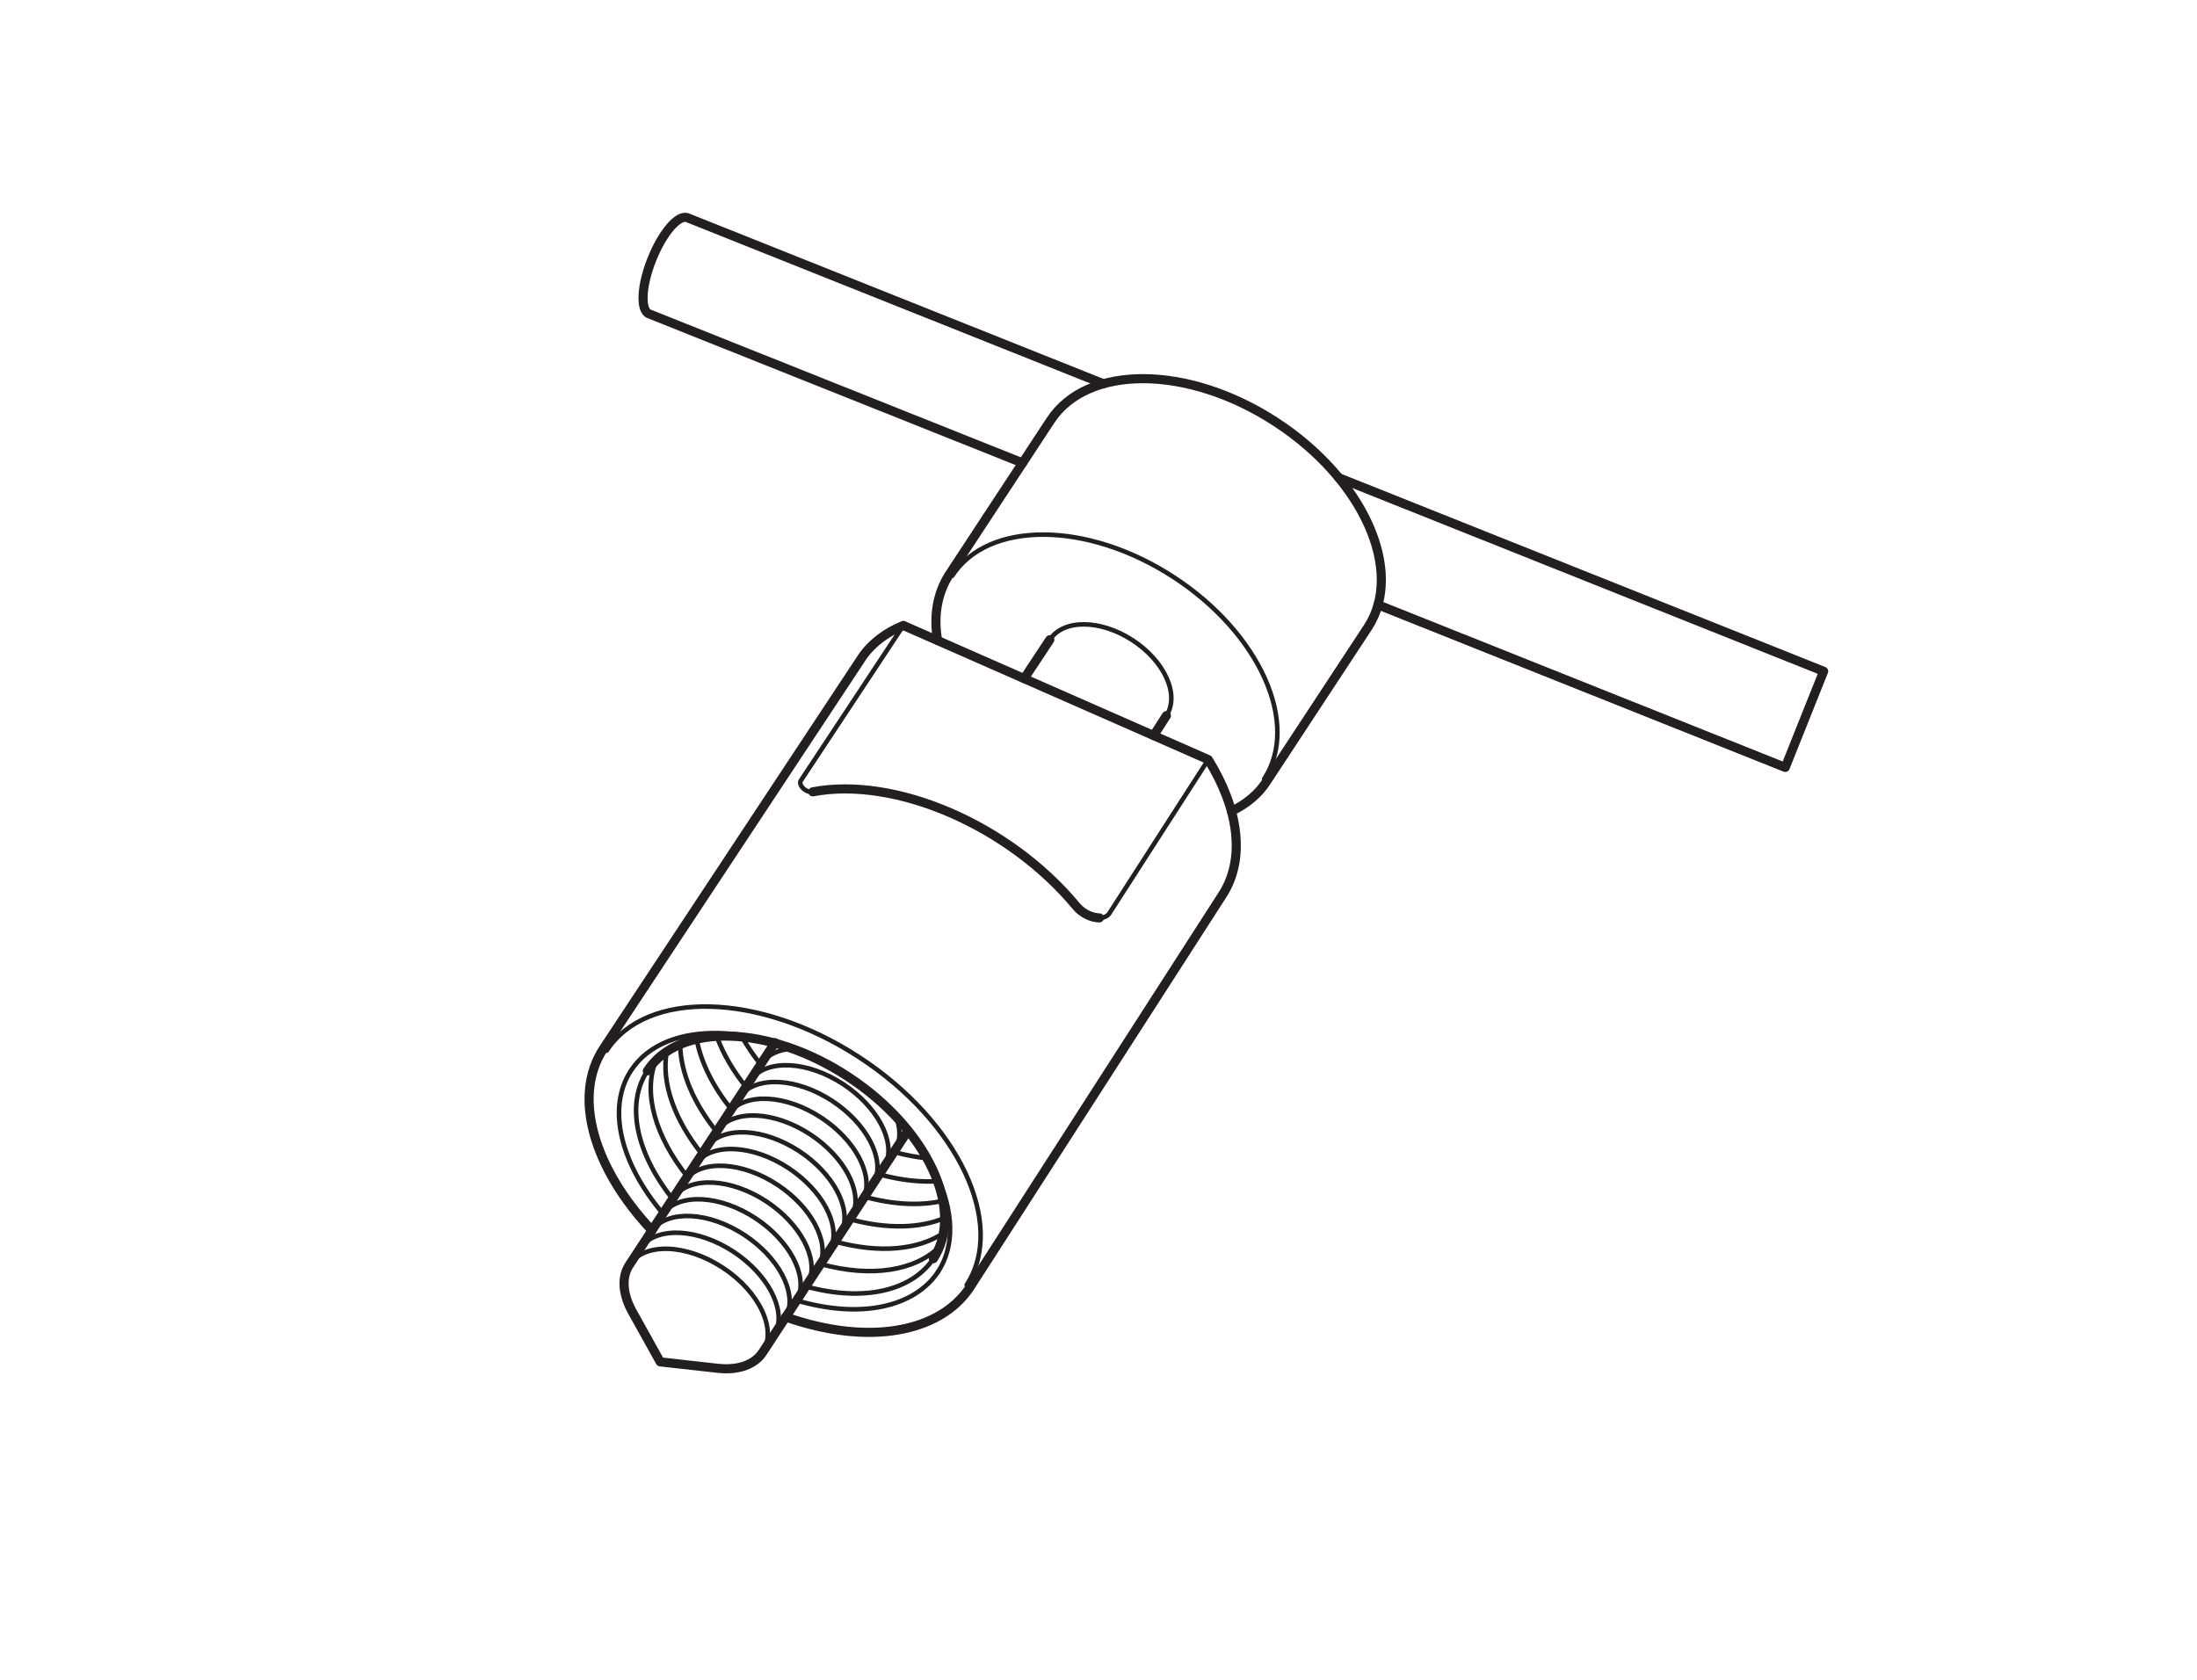 <?xml version="1.0" encoding="UTF-8" standalone="no"?>
<!-- Created with Inkscape (http://www.inkscape.org/) -->

<svg
   xmlns:dc="http://purl.org/dc/elements/1.1/"
   xmlns:cc="http://creativecommons.org/ns#"
   xmlns:rdf="http://www.w3.org/1999/02/22-rdf-syntax-ns#"
   xmlns:svg="http://www.w3.org/2000/svg"
   xmlns="http://www.w3.org/2000/svg"
   xmlns:sodipodi="http://sodipodi.sourceforge.net/DTD/sodipodi-0.dtd"
   xmlns:inkscape="http://www.inkscape.org/namespaces/inkscape"
   version="1.1"
   id="svg2"
   xml:space="preserve"
   width="321.26"
   height="245.669"
   viewBox="0 0 321.26 245.669"
   sodipodi:docname="Magneto Puller - 37204434.svg"
   inkscape:version="0.92.4 (5da689c313, 2019-01-14)"><defs
     id="defs6"><clipPath
       clipPathUnits="userSpaceOnUse"
       id="clipPath18"><path
         d="M 0,184.252 H 240.945 V 0 H 0 Z"
         id="path16"
         inkscape:connector-curvature="0" /></clipPath></defs><sodipodi:namedview
     pagecolor="#ffffff"
     bordercolor="#666666"
     borderopacity="1"
     objecttolerance="10"
     gridtolerance="10"
     guidetolerance="10"
     inkscape:pageopacity="0"
     inkscape:pageshadow="2"
     inkscape:window-width="640"
     inkscape:window-height="480"
     id="namedview4"
     showgrid="false"
     inkscape:zoom="0.96064089"
     inkscape:cx="160.63"
     inkscape:cy="122.83466"
     inkscape:window-x="0"
     inkscape:window-y="0"
     inkscape:window-maximized="0"
     inkscape:current-layer="g10" /><g
     id="g10"
     inkscape:groupmode="layer"
     inkscape:label="Magneto Puller - 37204434"
     transform="matrix(1.333,0,0,-1.333,0,245.669)"><g
       id="g12"><g
         id="g14"
         clip-path="url(#clipPath18)"><g
           id="g20"
           transform="translate(106.042,43.322)"><path
             d="m 0,0 c 4.369,6.715 -0.928,17.913 -11.831,25.009 -10.906,7.098 -23.29,7.412 -27.661,0.698"
             style="fill:none;stroke:#231f20;stroke-width:0.5;stroke-linecap:round;stroke-linejoin:round;stroke-miterlimit:4;stroke-dasharray:none;stroke-opacity:1"
             id="path22"
             inkscape:connector-curvature="0" /></g><g
           id="g24"
           transform="translate(83.644,35.897)"><path
             d="m 0,0 c 1.633,2.482 -0.311,6.65 -4.344,9.306 -4.031,2.654 -8.629,2.796 -10.264,0.312"
             style="fill:none;stroke:#231f20;stroke-width:0.5;stroke-linecap:round;stroke-linejoin:round;stroke-miterlimit:4;stroke-dasharray:none;stroke-opacity:1"
             id="path26"
             inkscape:connector-curvature="0" /></g><g
           id="g28"
           transform="translate(86.198,39.802)"><path
             d="M 0,0 C 9.089,-3.192 16.892,-1.704 20.189,3.241 V 3.244 L 47.88,46.283 c 2.583,3.966 1.807,9.488 -1.532,14.871 v 0.002 l -33.45,14.717 h 10e-4 C 10.762,74.997 9.172,73.675 8.195,72.118 L -20.021,29.416 c -3.403,-5.231 -1.045,-13.135 5.342,-19.913"
             style="fill:none;stroke:#231f20;stroke-width:1;stroke-linecap:round;stroke-linejoin:round;stroke-miterlimit:4;stroke-dasharray:none;stroke-opacity:1"
             id="path30"
             inkscape:connector-curvature="0" /></g><g
           id="g32"
           transform="translate(120.597,83.594)"><path
             d="m 0,0 c -0.86,0 -1.892,0.507 -2.541,1.287 l 0.003,-0.002 c -7.409,8.936 -19.896,14.262 -28.897,12.542"
             style="fill:none;stroke:#231f20;stroke-width:1;stroke-linecap:round;stroke-linejoin:round;stroke-miterlimit:4;stroke-dasharray:none;stroke-opacity:1"
             id="path34"
             inkscape:connector-curvature="0" /></g><g
           id="g36"
           transform="translate(126.548,103.596)"><path
             d="M 0,0 1.404,2.187"
             style="fill:none;stroke:#231f20;stroke-width:1;stroke-linecap:round;stroke-linejoin:round;stroke-miterlimit:4;stroke-dasharray:none;stroke-opacity:1"
             id="path38"
             inkscape:connector-curvature="0" /></g><g
           id="g40"
           transform="translate(89.02,97.405)"><path
             d="M 0,0 C 0.05,0 0.1,0.005 0.14,0.013"
             style="fill:none;stroke:#231f20;stroke-width:0.417;stroke-linecap:round;stroke-linejoin:round;stroke-miterlimit:4;stroke-dasharray:none;stroke-opacity:1"
             id="path42"
             inkscape:connector-curvature="0" /></g><g
           id="g44"
           transform="translate(99.095,115.675)"><path
             d="m 0,0 -11.247,-17.023 -10e-4,-0.003 c -0.177,-0.272 0.038,-0.728 0.483,-1.018 0.232,-0.15 0.478,-0.226 0.688,-0.226"
             style="fill:none;stroke:#231f20;stroke-width:0.5;stroke-linecap:round;stroke-linejoin:round;stroke-miterlimit:4;stroke-dasharray:none;stroke-opacity:1"
             id="path46"
             inkscape:connector-curvature="0" /></g><g
           id="g48"
           transform="translate(102.896,44.749)"><path
             d="m 0,0 c 3.759,5.722 -0.733,15.312 -10.029,21.417 -9.296,6.103 -19.881,6.414 -23.64,0.69 -2.703,-4.117 -1.136,-10.237 3.498,-15.71"
             style="fill:none;stroke:#231f20;stroke-width:0.5;stroke-linecap:round;stroke-linejoin:round;stroke-miterlimit:4;stroke-dasharray:none;stroke-opacity:1"
             id="path50"
             inkscape:connector-curvature="0" /></g><g
           id="g52"
           transform="translate(87.391,41.621)"><path
             d="M 0,0 C 7.09,-2.089 12.927,-0.709 15.505,3.126"
             style="fill:none;stroke:#231f20;stroke-width:0.5;stroke-linecap:round;stroke-linejoin:round;stroke-miterlimit:4;stroke-dasharray:none;stroke-opacity:1"
             id="path54"
             inkscape:connector-curvature="0" /></g><g
           id="g56"
           transform="translate(99.587,60.236)"><path
             d="m 0,0 -15.943,-24.339 c -0.865,-1.295 -2.608,-1.98 -4.935,-1.719 -0.002,0 -6.286,0.704 -6.286,0.704 l -3.063,5.502 h 0.001 c -1.039,1.871 -1.229,3.761 -0.325,5.131 l 15.972,24.385"
             style="fill:none;stroke:#231f20;stroke-width:1;stroke-linecap:round;stroke-linejoin:round;stroke-miterlimit:4;stroke-dasharray:none;stroke-opacity:1"
             id="path58"
             inkscape:connector-curvature="0" /></g><g
           id="g60"
           transform="translate(85.14,38.184)"><path
             d="m 0,0 c 1.058,2.582 -0.982,6.336 -4.664,8.771 -3.9,2.566 -8.32,2.795 -10.118,0.572"
             style="fill:none;stroke:#231f20;stroke-width:0.5;stroke-linecap:round;stroke-linejoin:round;stroke-miterlimit:4;stroke-dasharray:none;stroke-opacity:1"
             id="path62"
             inkscape:connector-curvature="0" /></g><g
           id="g64"
           transform="translate(86.344,40.022)"><path
             d="m 0,0 c 1.06,2.582 -0.986,6.336 -4.664,8.771 -3.898,2.566 -8.321,2.795 -10.12,0.572"
             style="fill:none;stroke:#231f20;stroke-width:0.5;stroke-linecap:round;stroke-linejoin:round;stroke-miterlimit:4;stroke-dasharray:none;stroke-opacity:1"
             id="path66"
             inkscape:connector-curvature="0" /></g><g
           id="g68"
           transform="translate(87.548,41.859)"><path
             d="m 0,0 c 1.061,2.582 -0.982,6.336 -4.661,8.773 -3.899,2.564 -8.322,2.789 -10.123,0.57"
             style="fill:none;stroke:#231f20;stroke-width:0.5;stroke-linecap:round;stroke-linejoin:round;stroke-miterlimit:4;stroke-dasharray:none;stroke-opacity:1"
             id="path70"
             inkscape:connector-curvature="0" /></g><g
           id="g72"
           transform="translate(88.754,43.697)"><path
             d="m 0,0 c 1.058,2.583 -0.987,6.336 -4.664,8.773 -3.9,2.564 -8.32,2.789 -10.121,0.57"
             style="fill:none;stroke:#231f20;stroke-width:0.5;stroke-linecap:round;stroke-linejoin:round;stroke-miterlimit:4;stroke-dasharray:none;stroke-opacity:1"
             id="path74"
             inkscape:connector-curvature="0" /></g><g
           id="g76"
           transform="translate(89.959,45.534)"><path
             d="m 0,0 c 1.058,2.583 -0.987,6.336 -4.664,8.771 -3.9,2.566 -8.32,2.791 -10.121,0.572"
             style="fill:none;stroke:#231f20;stroke-width:0.5;stroke-linecap:round;stroke-linejoin:round;stroke-miterlimit:4;stroke-dasharray:none;stroke-opacity:1"
             id="path78"
             inkscape:connector-curvature="0" /></g><g
           id="g80"
           transform="translate(91.162,47.372)"><path
             d="m 0,0 c 1.06,2.583 -0.986,6.338 -4.664,8.771 -3.898,2.566 -8.319,2.793 -10.12,0.572"
             style="fill:none;stroke:#231f20;stroke-width:0.5;stroke-linecap:round;stroke-linejoin:round;stroke-miterlimit:4;stroke-dasharray:none;stroke-opacity:1"
             id="path82"
             inkscape:connector-curvature="0" /></g><g
           id="g84"
           transform="translate(92.367,49.211)"><path
             d="m 0,0 c 1.058,2.58 -0.986,6.336 -4.666,8.77 -3.898,2.567 -8.319,2.792 -10.118,0.573"
             style="fill:none;stroke:#231f20;stroke-width:0.5;stroke-linecap:round;stroke-linejoin:round;stroke-miterlimit:4;stroke-dasharray:none;stroke-opacity:1"
             id="path86"
             inkscape:connector-curvature="0" /></g><g
           id="g88"
           transform="translate(93.57,51.049)"><path
             d="m 0,0 c 1.061,2.582 -0.984,6.336 -4.663,8.77 -3.899,2.567 -8.318,2.792 -10.121,0.573"
             style="fill:none;stroke:#231f20;stroke-width:0.5;stroke-linecap:round;stroke-linejoin:round;stroke-miterlimit:4;stroke-dasharray:none;stroke-opacity:1"
             id="path90"
             inkscape:connector-curvature="0" /></g><g
           id="g92"
           transform="translate(94.774,52.887)"><path
             d="m 0,0 c 1.058,2.58 -0.986,6.336 -4.664,8.77 -3.896,2.567 -8.319,2.792 -10.119,0.571"
             style="fill:none;stroke:#231f20;stroke-width:0.5;stroke-linecap:round;stroke-linejoin:round;stroke-miterlimit:4;stroke-dasharray:none;stroke-opacity:1"
             id="path94"
             inkscape:connector-curvature="0" /></g><g
           id="g96"
           transform="translate(95.977,54.724)"><path
             d="m 0,0 c 1.061,2.582 -0.982,6.336 -4.664,8.771 -3.898,2.566 -8.319,2.791 -10.116,0.57"
             style="fill:none;stroke:#231f20;stroke-width:0.5;stroke-linecap:round;stroke-linejoin:round;stroke-miterlimit:4;stroke-dasharray:none;stroke-opacity:1"
             id="path98"
             inkscape:connector-curvature="0" /></g><g
           id="g100"
           transform="translate(97.182,56.562)"><path
             d="m 0,0 c 1.058,2.582 -0.982,6.338 -4.664,8.771 -3.898,2.566 -8.317,2.794 -10.118,0.57"
             style="fill:none;stroke:#231f20;stroke-width:0.5;stroke-linecap:round;stroke-linejoin:round;stroke-miterlimit:4;stroke-dasharray:none;stroke-opacity:1"
             id="path102"
             inkscape:connector-curvature="0" /></g><g
           id="g104"
           transform="translate(98.385,58.4)"><path
             d="M 0,0 C 0.395,0.958 0.361,2.078 -0.013,3.197"
             style="fill:none;stroke:#231f20;stroke-width:0.5;stroke-linecap:round;stroke-linejoin:round;stroke-miterlimit:4;stroke-dasharray:none;stroke-opacity:1"
             id="path106"
             inkscape:connector-curvature="0" /></g><g
           id="g108"
           transform="translate(86.89,69.247)"><path
             d="M 0,0 C -1.501,-0.108 -2.62,-0.664 -3.285,-1.506"
             style="fill:none;stroke:#231f20;stroke-width:0.5;stroke-linecap:round;stroke-linejoin:round;stroke-miterlimit:4;stroke-dasharray:none;stroke-opacity:1"
             id="path110"
             inkscape:connector-curvature="0" /></g><g
           id="g112"
           transform="translate(102.389,46.201)"><path
             d="m 0,0 c 3.502,5.336 -0.681,14.273 -9.348,19.962 -8.663,5.69 -18.528,5.977 -22.029,0.641"
             style="fill:none;stroke:#231f20;stroke-width:1;stroke-linecap:round;stroke-linejoin:round;stroke-miterlimit:4;stroke-dasharray:none;stroke-opacity:1"
             id="path114"
             inkscape:connector-curvature="0" /></g><g
           id="g116"
           transform="translate(71.012,66.804)"><path
             d="M 0,0 C -2.422,-3.688 -1.168,-9.098 2.765,-14.046"
             style="fill:none;stroke:#231f20;stroke-width:0.5;stroke-linecap:round;stroke-linejoin:round;stroke-miterlimit:4;stroke-dasharray:none;stroke-opacity:1"
             id="path118"
             inkscape:connector-curvature="0" /></g><g
           id="g120"
           transform="translate(88.396,43.157)"><path
             d="M 0,0 C 6.431,-1.762 11.657,-0.436 13.994,3.044"
             style="fill:none;stroke:#231f20;stroke-width:0.5;stroke-linecap:round;stroke-linejoin:round;stroke-miterlimit:4;stroke-dasharray:none;stroke-opacity:1"
             id="path122"
             inkscape:connector-curvature="0" /></g><g
           id="g124"
           transform="translate(71.938,67.938)"><path
             d="M 0,0 C -1.44,-3.669 0.013,-8.409 3.452,-12.722"
             style="fill:none;stroke:#231f20;stroke-width:0.5;stroke-linecap:round;stroke-linejoin:round;stroke-miterlimit:4;stroke-dasharray:none;stroke-opacity:1"
             id="path126"
             inkscape:connector-curvature="0" /></g><g
           id="g128"
           transform="translate(90.009,45.615)"><path
             d="M 0,0 C 5.684,-1.556 10.424,-0.702 13.067,1.912"
             style="fill:none;stroke:#231f20;stroke-width:0.5;stroke-linecap:round;stroke-linejoin:round;stroke-miterlimit:4;stroke-dasharray:none;stroke-opacity:1"
             id="path130"
             inkscape:connector-curvature="0" /></g><g
           id="g132"
           transform="translate(73.134,68.912)"><path
             d="M 0,0 C -0.615,-3.487 0.915,-7.552 3.867,-11.237"
             style="fill:none;stroke:#231f20;stroke-width:0.5;stroke-linecap:round;stroke-linejoin:round;stroke-miterlimit:4;stroke-dasharray:none;stroke-opacity:1"
             id="path134"
             inkscape:connector-curvature="0" /></g><g
           id="g136"
           transform="translate(91.621,48.074)"><path
             d="M 0,0 C 4.914,-1.346 9.126,-0.889 11.875,0.936"
             style="fill:none;stroke:#231f20;stroke-width:0.5;stroke-linecap:round;stroke-linejoin:round;stroke-miterlimit:4;stroke-dasharray:none;stroke-opacity:1"
             id="path138"
             inkscape:connector-curvature="0" /></g><g
           id="g140"
           transform="translate(74.613,69.701)"><path
             d="M 0,0 C 0.037,-3.139 1.545,-6.52 4.002,-9.569"
             style="fill:none;stroke:#231f20;stroke-width:0.5;stroke-linecap:round;stroke-linejoin:round;stroke-miterlimit:4;stroke-dasharray:none;stroke-opacity:1"
             id="path142"
             inkscape:connector-curvature="0" /></g><g
           id="g144"
           transform="translate(93.231,50.532)"><path
             d="M 0,0 C 4.12,-1.127 7.744,-0.989 10.398,0.143"
             style="fill:none;stroke:#231f20;stroke-width:0.5;stroke-linecap:round;stroke-linejoin:round;stroke-miterlimit:4;stroke-dasharray:none;stroke-opacity:1"
             id="path146"
             inkscape:connector-curvature="0" /></g><g
           id="g148"
           transform="translate(76.417,70.279)"><path
             d="M 0,0 C 0.491,-2.63 1.873,-5.3 3.809,-7.689"
             style="fill:none;stroke:#231f20;stroke-width:0.5;stroke-linecap:round;stroke-linejoin:round;stroke-miterlimit:4;stroke-dasharray:none;stroke-opacity:1"
             id="path150"
             inkscape:connector-curvature="0" /></g><g
           id="g152"
           transform="translate(94.844,52.993)"><path
             d="M 0,0 C 3.276,-0.899 6.238,-0.995 8.593,-0.435"
             style="fill:none;stroke:#231f20;stroke-width:0.5;stroke-linecap:round;stroke-linejoin:round;stroke-miterlimit:4;stroke-dasharray:none;stroke-opacity:1"
             id="path154"
             inkscape:connector-curvature="0" /></g><g
           id="g156"
           transform="translate(78.623,70.594)"><path
             d="M 0,0 C 0.708,-1.951 1.844,-3.857 3.211,-5.542"
             style="fill:none;stroke:#231f20;stroke-width:0.5;stroke-linecap:round;stroke-linejoin:round;stroke-miterlimit:4;stroke-dasharray:none;stroke-opacity:1"
             id="path158"
             inkscape:connector-curvature="0" /></g><g
           id="g160"
           transform="translate(96.457,55.451)"><path
             d="M 0,0 C 2.351,-0.644 4.543,-0.876 6.38,-0.746"
             style="fill:none;stroke:#231f20;stroke-width:0.5;stroke-linecap:round;stroke-linejoin:round;stroke-miterlimit:4;stroke-dasharray:none;stroke-opacity:1"
             id="path162"
             inkscape:connector-curvature="0" /></g><g
           id="g164"
           transform="translate(81.397,70.534)"><path
             d="M 0,0 C 0.602,-1.077 1.317,-2.121 2.052,-3.025"
             style="fill:none;stroke:#231f20;stroke-width:0.5;stroke-linecap:round;stroke-linejoin:round;stroke-miterlimit:4;stroke-dasharray:none;stroke-opacity:1"
             id="path166"
             inkscape:connector-curvature="0" /></g><g
           id="g168"
           transform="translate(98.068,57.909)"><path
             d="M 0,0 C 1.292,-0.354 2.533,-0.582 3.601,-0.681"
             style="fill:none;stroke:#231f20;stroke-width:0.5;stroke-linecap:round;stroke-linejoin:round;stroke-miterlimit:4;stroke-dasharray:none;stroke-opacity:1"
             id="path170"
             inkscape:connector-curvature="0" /></g><g
           id="g172"
           transform="translate(138.685,98.845)"><path
             d="m 0,0 c 3.954,6.077 -0.503,15.992 -9.952,22.143 -9.456,6.152 -20.324,6.215 -24.278,0.139"
             style="fill:none;stroke:#231f20;stroke-width:0.5;stroke-linecap:round;stroke-linejoin:round;stroke-miterlimit:4;stroke-dasharray:none;stroke-opacity:1"
             id="path174"
             inkscape:connector-curvature="0" /></g><g
           id="g176"
           transform="translate(102.856,114.023)"><path
             d="m 0,0 c -0.461,2.616 -0.077,5.162 1.287,7.26 l 11.087,16.875 c 4.027,6.182 15.085,6.119 24.703,-0.144 9.617,-6.26 14.151,-16.346 10.129,-22.529 l -11.09,-16.874 c -0.833,-1.325 -2.149,-2.49 -3.887,-3.316"
             style="fill:none;stroke:#231f20;stroke-width:1;stroke-linecap:round;stroke-linejoin:round;stroke-miterlimit:4;stroke-dasharray:none;stroke-opacity:1"
             id="path178"
             inkscape:connector-curvature="0" /></g><g
           id="g180"
           transform="translate(146.846,131.889)"><path
             d="M 0,0 53.202,-21.24 48.991,-31.787 4.316,-13.948"
             style="fill:none;stroke:#231f20;stroke-width:1;stroke-linecap:round;stroke-linejoin:round;stroke-miterlimit:4;stroke-dasharray:none;stroke-opacity:1"
             id="path182"
             inkscape:connector-curvature="0" /></g><g
           id="g184"
           transform="translate(112.175,133.506)"><path
             d="m 0,0 -40.965,16.355 c -0.999,0.397 -0.863,3.082 0.299,5.993 1.163,2.913 2.914,4.95 3.908,4.554 L 8.871,8.684"
             style="fill:none;stroke:#231f20;stroke-width:1;stroke-linecap:round;stroke-linejoin:round;stroke-miterlimit:4;stroke-dasharray:none;stroke-opacity:1"
             id="path186"
             inkscape:connector-curvature="0" /></g><g
           id="g188"
           transform="translate(127.952,105.783)"><path
             d="m 0,0 c 1.479,2.271 -0.187,5.975 -3.72,8.276 -3.531,2.299 -7.591,2.323 -9.071,0.051"
             style="fill:none;stroke:#231f20;stroke-width:0.5;stroke-linecap:round;stroke-linejoin:round;stroke-miterlimit:4;stroke-dasharray:none;stroke-opacity:1"
             id="path190"
             inkscape:connector-curvature="0" /></g><g
           id="g192"
           transform="translate(115.161,114.111)"><path
             d="M 0,0 -2.817,-4.265"
             style="fill:none;stroke:#231f20;stroke-width:1;stroke-linecap:round;stroke-linejoin:round;stroke-miterlimit:4;stroke-dasharray:none;stroke-opacity:1"
             id="path194"
             inkscape:connector-curvature="0" /></g><g
           id="g196"
           transform="translate(132.542,100.953)"><path
             d="m 0,0 -10.849,-16.864 c -0.196,-0.307 -0.576,-0.493 -1.095,-0.495"
             style="fill:none;stroke:#231f20;stroke-width:0.5;stroke-linecap:round;stroke-linejoin:round;stroke-miterlimit:4;stroke-dasharray:none;stroke-opacity:1"
             id="path198"
             inkscape:connector-curvature="0" /></g></g></g></g></svg>